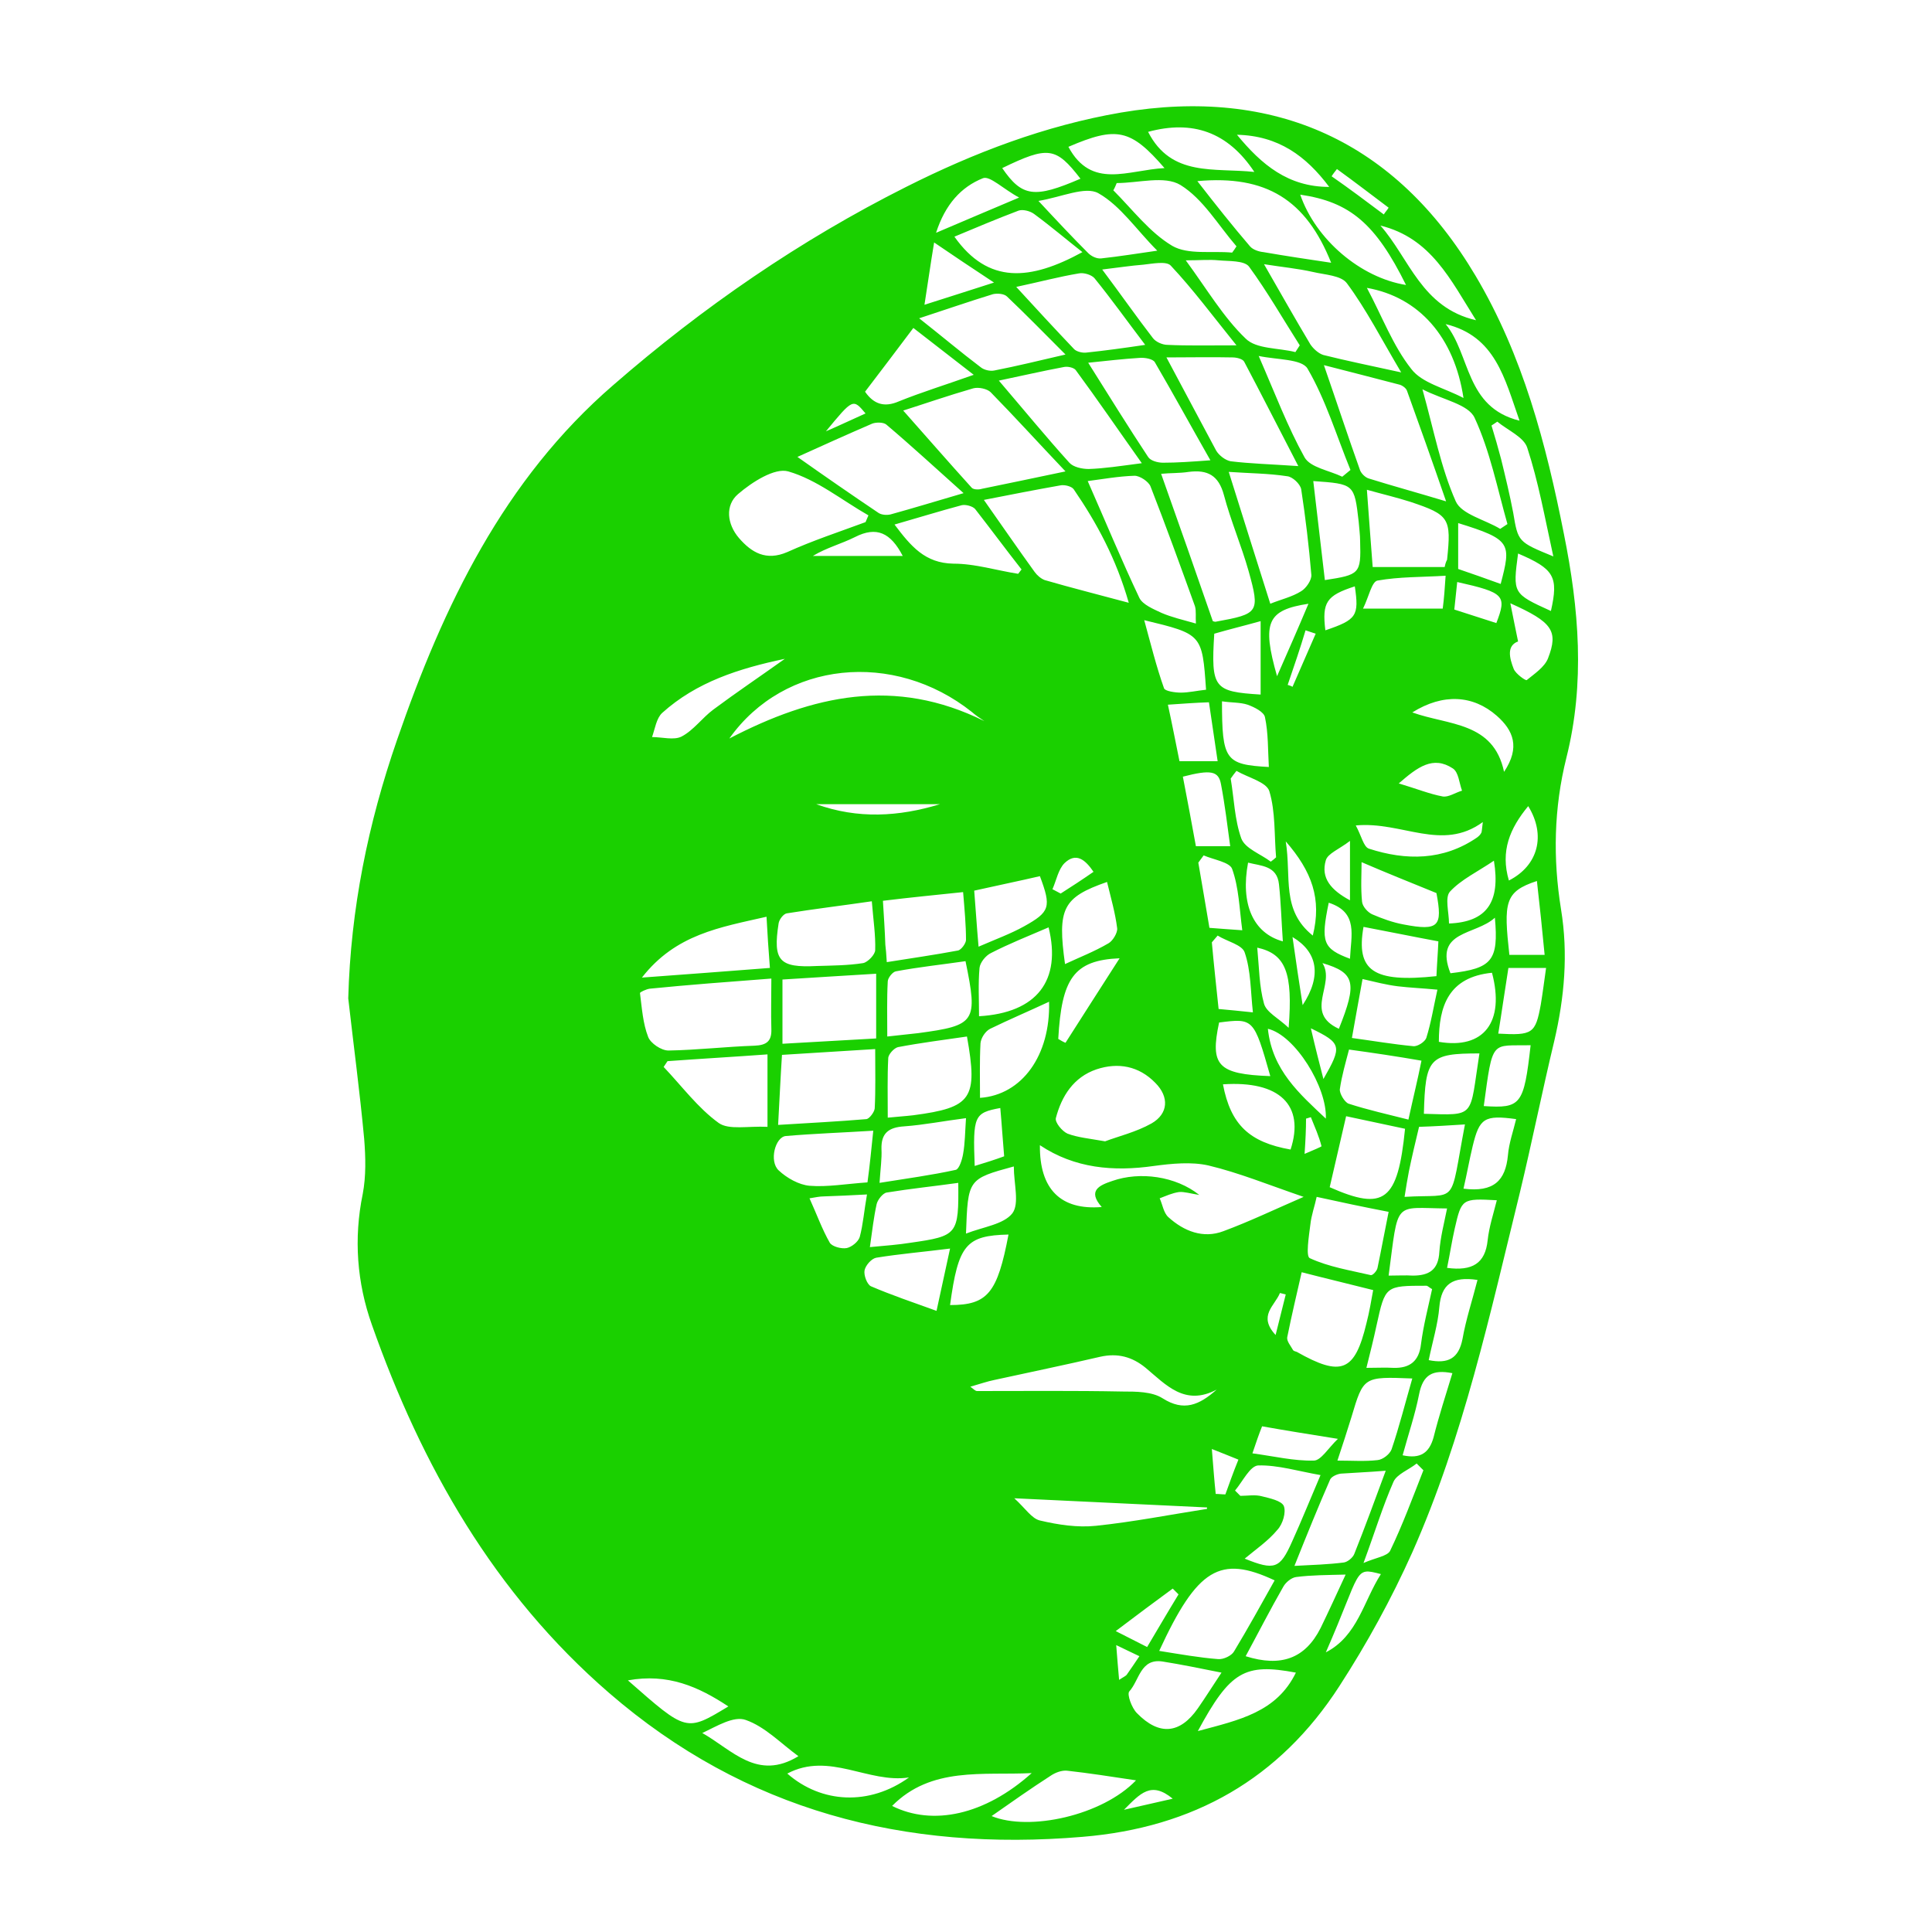 <?xml version="1.0" encoding="utf-8"?>
<!-- Generator: Adobe Illustrator 19.0.0, SVG Export Plug-In . SVG Version: 6.00 Build 0)  -->
<svg version="1.1" id="Layer_1" xmlns="http://www.w3.org/2000/svg" xmlns:xlink="http://www.w3.org/1999/xlink" x="0px" y="0px"
	 viewBox="0 0 400 400" style="enable-background:new 0 0 400 400;" xml:space="preserve">
<style type="text/css">
	.st0{fill:#1AD000;}
</style>
<path id="XMLID_831_" class="st0" d="M82.2,153.2c9.6-27.8,22.1-53.9,44.8-73.5c18.5-16.1,38.7-30,60.6-41
	c14.1-7.1,28.8-12.7,44.5-15.4c31.9-5.4,56.9,6,73.4,33.8c9.8,16.5,14.6,34.8,18.3,53.5c3.1,15.4,4.4,30.8,0.5,46.3
	c-2.6,10.4-2.8,20.9-1.1,31.4c1.5,9.2,0.7,18.2-1.4,27.2c-2.5,10.4-4.6,20.9-7.1,31.3c-6.2,25.2-11.7,50.7-22.3,74.6
	c-4.3,9.6-9.4,18.9-15.1,27.7c-12.4,19.2-30.2,29.3-53.2,31.2c-36.8,3.1-69.8-5.4-98-29.8c-23.8-20.6-38.8-47-49.1-76.2
	c-3.1-8.7-3.8-17.9-1.9-27.1c0.7-3.7,0.6-7.6,0.3-11.4c-0.9-9.7-2.2-19.4-3.3-29.1C72.6,188.2,76.2,170.5,82.2,153.2z M205.1,81.2
	c-0.7-0.7-2.5-1.1-3.6-0.8c-5.2,1.5-10.4,3.3-14.5,4.6c4.7,5.3,9.4,10.7,14.2,16c0.4,0.4,1.5,0.4,2.1,0.2c5.3-1.1,10.7-2.2,17.3-3.6
	C214.9,91.6,210.1,86.3,205.1,81.2z M228.1,249.9c-3-3.4-0.5-4.5,2.2-5.4c5.7-2,13.1-1,18,2.9c-1.9-0.3-3.1-0.7-4.2-0.6
	c-1.4,0.2-2.7,0.8-4,1.3c0.6,1.3,0.8,3,1.8,3.9c3.2,2.9,7.2,4.5,11.4,2.9c5.4-2,10.6-4.5,16.6-7.1c-7.3-2.5-13.4-5-19.7-6.5
	c-3.5-0.8-7.6-0.4-11.3,0.1c-8.4,1.2-16.4,0.5-23.6-4.3C215.2,246.2,219.6,250.6,228.1,249.9z M214.2,118.4c0.5,0.7,1.3,1.4,2.1,1.7
	c5.5,1.6,11.1,3,17.4,4.7c-2.6-9.1-6.6-16.5-11.4-23.5c-0.4-0.6-1.9-1-2.8-0.8c-5.1,0.9-10.2,1.9-15.8,3
	C207.5,108.9,210.8,113.7,214.2,118.4z M291.3,80.9c-0.2-0.6-1.1-1.2-1.7-1.3c-5-1.3-10-2.6-15.5-4c2.7,7.8,5,14.8,7.5,21.8
	c0.3,0.7,1.1,1.5,1.9,1.7c4.8,1.5,9.6,2.8,15.9,4.7C296.5,95.4,293.9,88.1,291.3,80.9z M251.8,93.3c0.6,1,1.9,2,3,2.2
	c4.1,0.5,8.2,0.6,14,1c-4.1-7.9-7.6-14.8-11.2-21.6c-0.3-0.6-1.6-0.9-2.4-0.9c-4.4-0.1-8.8,0-13.7,0C245.1,80.7,248.4,87,251.8,93.3
	z M134.5,204.7c-0.7,0.1-2,0.7-2,0.9c0.4,3.1,0.6,6.3,1.7,9.1c0.5,1.3,2.7,2.8,4.2,2.8c5.9-0.1,11.9-0.8,17.8-1
	c2.6-0.1,3.6-1,3.5-3.5c-0.1-3.3,0-6.5,0-10.4C150.5,203.3,142.5,203.9,134.5,204.7z M181.9,106.2c0.6,0.4,1.7,0.5,2.5,0.3
	c4.7-1.3,9.3-2.7,15.1-4.4c-5.7-5.1-10.8-9.8-16-14.2c-0.6-0.5-2.1-0.5-2.9-0.2c-5.1,2.2-10.2,4.5-15.5,6.9
	C170.9,98.7,176.4,102.5,181.9,106.2z M235.9,123.8c0.7,1.4,2.9,2.3,4.6,3.1c2.1,0.9,4.3,1.4,7.1,2.2c-0.1-1.4,0.1-2.6-0.2-3.6
	c-3-8.3-6-16.6-9.2-24.8c-0.4-1-2.2-2.2-3.3-2.2c-3.3,0.1-6.6,0.7-9.7,1.1C228.9,108,232.2,116,235.9,123.8z M251.8,128.7
	c8.8-1.6,9.1-1.9,6.7-10.5c-1.5-5.3-3.7-10.4-5.1-15.7c-1.1-4.1-3.4-5.3-7.3-4.8c-1.9,0.3-3.8,0.2-5.7,0.4
	c3.7,10.4,7.2,20.4,10.7,30.5C251.2,128.6,251.5,128.8,251.8,128.7z M163.2,97.6c-2.8-0.8-7.5,2.2-10.4,4.7
	c-2.7,2.3-2.3,6.2,0.2,9.1c2.6,3,5.6,4.8,10,2.9c5.3-2.4,10.8-4.2,16.2-6.2c0.2-0.5,0.4-0.9,0.6-1.4
	C174.2,103.5,169.1,99.3,163.2,97.6z M221.4,95.8c0.8,0.9,2.6,1.3,4,1.3c3.2-0.1,6.4-0.6,11-1.2c-4.9-6.9-9.2-13.2-13.7-19.3
	c-0.4-0.5-1.7-0.8-2.5-0.6c-4.3,0.8-8.6,1.8-13.4,2.8C212.1,85,216.6,90.5,221.4,95.8z M263,125c2.2-0.9,4.5-1.4,6.4-2.6
	c1-0.6,2.2-2.3,2.1-3.4c-0.5-5.9-1.2-11.8-2.1-17.7c-0.2-1.1-1.8-2.6-2.9-2.7c-3.9-0.6-7.8-0.6-12.1-0.9
	C257.3,107,260.1,115.8,263,125z M271.3,71.3c0.6,0.9,1.7,1.9,2.7,2.2c4.8,1.2,9.7,2.2,16.1,3.6c-4.1-6.9-7.2-13-11.2-18.4
	c-1.2-1.7-4.6-1.8-7.1-2.4c-3.1-0.7-6.3-1-10.1-1.6C265.2,60.8,268.2,66.1,271.3,71.3z M161.9,218.4c-0.3,4.6-0.5,9.1-0.8,14.5
	c6.4-0.4,12.4-0.7,18.3-1.2c0.6-0.1,1.6-1.4,1.7-2.2c0.2-3.9,0.1-7.8,0.1-12.3C174.5,217.6,168.5,218,161.9,218.4z M237.7,94.6
	c0.5,0.8,2,1.2,3.1,1.2c2.9,0,5.7-0.2,9.8-0.5c-4.1-7.2-7.7-13.8-11.5-20.3c-0.4-0.7-2.1-1-3.2-0.9c-3.3,0.2-6.7,0.6-10.6,1
	C229.7,82.1,233.6,88.4,237.7,94.6z M252.2,343.5c1.1,0.1,2.8-0.7,3.3-1.6c2.9-4.8,5.6-9.7,8.4-14.7c-11.3-5.3-16-2.5-23.9,14.6
	C244.4,342.5,248.3,343.2,252.2,343.5z M203,76c0.7,0.6,2,0.9,2.9,0.7c4.6-0.9,9.1-2,14.7-3.3c-4.4-4.4-8.2-8.3-12.1-12
	c-0.6-0.6-2-0.7-2.9-0.5c-4.9,1.5-9.8,3.2-15.3,5C195,69.6,198.9,72.9,203,76z M162,202.8c0,4.4,0,8.5,0,13.3
	c6.5-0.4,12.8-0.7,19.4-1.1c0-4.5,0-8.6,0-13.4C174.6,202,168.5,202.4,162,202.8z M238.4,232.6c3.5-2,3.7-5.5,0.8-8.4
	c-3.4-3.5-7.7-4.3-12.2-2.8c-4.7,1.6-7.2,5.5-8.4,10.1c-0.2,0.9,1.3,2.7,2.4,3.2c2.1,0.8,4.4,1,7.8,1.6
	C231.4,235.3,235.2,234.4,238.4,232.6z M238.7,70c0.6,0.8,2,1.4,3,1.4c4.2,0.2,8.5,0.1,14.3,0.1c-5-6.2-9-11.6-13.6-16.5
	c-0.9-1-3.8-0.4-5.7-0.2c-2.6,0.2-5.1,0.6-8.5,1C232.1,61,235.3,65.6,238.7,70z M269.5,263.4c-1,4.4-2.1,9-3,13.5
	c-0.1,0.8,0.7,1.7,1.2,2.6c0.1,0.2,0.5,0.3,0.8,0.4c9.2,5.2,12,4.1,14.4-5.9c0.6-2.3,1-4.7,1.4-6.9
	C279.2,265.8,274.5,264.7,269.5,263.4z M189.1,230.9c12.1-1.6,13.4-3.4,11.1-16.3c-4.8,0.7-9.6,1.3-14.3,2.2c-0.8,0.2-2,1.5-2,2.3
	c-0.2,3.9-0.1,7.8-0.1,12.3C185.7,231.2,187.4,231.1,189.1,230.9z M222.4,72.3c0.5,0.5,1.7,0.8,2.5,0.7c3.8-0.4,7.5-0.9,12.2-1.6
	c-3.8-5-7-9.5-10.5-13.8c-0.6-0.7-2.2-1.2-3.2-1c-4.2,0.7-8.3,1.8-13,2.8C214.7,64.1,218.5,68.2,222.4,72.3z M162.9,189.1
	c-0.7,0.1-1.6,1.3-1.7,2.1c-1.2,7.7,0.1,9.2,7.9,8.8c3.2-0.1,6.4-0.1,9.6-0.6c1-0.2,2.5-1.8,2.5-2.7c0.1-3.1-0.4-6.3-0.7-10.1
	C174.3,187.5,168.5,188.2,162.9,189.1z M158.9,218.3c-6.9,0.5-13.8,0.9-20.7,1.4c-0.3,0.4-0.5,0.8-0.8,1.2c3.8,4,7.1,8.5,11.4,11.6
	c2.1,1.5,6.1,0.6,10.1,0.8C158.9,228,158.9,223.5,158.9,218.3z M237.2,283.2c-2.8-2.3-5.8-3.1-9.4-2.3c-7.3,1.7-14.6,3.2-21.9,4.8
	c-1.5,0.3-2.9,0.8-5,1.4c0.7,0.5,1,0.9,1.4,0.9c10,0,20.1-0.1,30.1,0.1c2.8,0,6.1,0,8.3,1.4c4.4,2.8,7.6,1.4,11.2-1.8
	C245.3,291.2,241.4,286.7,237.2,283.2z M258.8,51c0.6,0.7,1.8,1.1,2.8,1.2c4.6,0.8,9.3,1.5,14,2.2c-5.2-13-13.4-18.2-27.7-16.9
	C251.7,42.4,255.2,46.8,258.8,51z M190.1,213.9c11.9-1.6,12.4-2.3,9.8-14.9c-4.8,0.7-9.6,1.2-14.4,2.1c-0.7,0.1-1.7,1.4-1.7,2.1
	c-0.2,3.6-0.1,7.3-0.1,11.4C186.5,214.3,188.3,214.1,190.1,213.9z M305.3,86.5c-1.3-2.8-6.5-3.7-10.8-5.9c2.4,8.6,3.8,16.2,6.9,23.2
	c1.2,2.7,6.1,3.8,9.2,5.7c0.5-0.3,1-0.7,1.5-1C310,101.1,308.5,93.4,305.3,86.5z M299.6,115.9c0.9-8.6,0.5-9.3-7.6-12
	c-2.8-0.9-5.8-1.6-9-2.5c0.4,5.6,0.8,10.7,1.2,16c5,0,9.9,0,14.9,0C299.3,116.4,299.5,116.1,299.6,115.9z M214.1,44.3
	c-0.8-0.6-2.3-1-3.2-0.7c-4.5,1.7-9,3.6-13.3,5.4c7,9.9,15.7,9.1,26.5,3.2C220.8,49.6,217.5,46.8,214.1,44.3z M203.8,149.3
	c-0.9-0.6-1.8-1.2-2.6-1.9c-16.1-12.8-38.8-10.6-50.2,5.5C168.3,143.9,185.3,140.1,203.8,149.3z M268.4,326.5c-1,0.1-2.2,1.1-2.7,2
	c-2.7,4.7-5.2,9.6-7.8,14.4c7.3,2.3,12.3,0.5,15.5-5.8c1.7-3.5,3.3-7,5.2-11.1C274.7,326.1,271.5,326.1,268.4,326.5z M272.6,247.8
	c-0.4,1.9-1.1,3.8-1.3,5.7c-0.3,2.4-1,6.7-0.1,7c3.9,1.8,8.3,2.5,12.6,3.5c0.4,0.1,1.3-0.9,1.4-1.5c0.8-3.8,1.5-7.7,2.3-11.6
	C282.3,249.9,277.6,248.9,272.6,247.8z M201.9,105.4c-0.5-0.6-2-1-2.8-0.8c-4.5,1.2-9,2.6-13.9,4c3.4,4.5,6.3,8,12.2,8.1
	c4.5,0,8.9,1.4,13.4,2.1c0.2-0.3,0.5-0.6,0.7-0.9C208.2,113.7,205.1,109.5,201.9,105.4z M277.6,305.1c-0.8,0.1-1.9,0.6-2.2,1.2
	c-2.5,5.7-4.8,11.4-7.4,17.9c3.9-0.2,7-0.3,10.2-0.7c0.8-0.1,1.9-1,2.2-1.8c2.2-5.5,4.2-11,6.5-17.2
	C283.2,304.8,280.4,304.9,277.6,305.1z M257.9,70.1c2.2,2.2,6.8,1.9,10.3,2.8c0.3-0.5,0.6-0.9,0.9-1.4c-3.5-5.5-6.7-11.1-10.5-16.3
	c-1-1.3-4.2-1.1-6.3-1.3c-1.9-0.2-3.9,0-6.8,0C249.9,59.9,253.3,65.7,257.9,70.1z M270.1,94.7c1.2,2.1,5.1,2.7,7.8,4
	c0.6-0.5,1.1-0.9,1.7-1.4c-2.9-7.1-5.1-14.5-8.9-21c-1.2-2-6.3-1.8-10.1-2.6C264,81.5,266.6,88.4,270.1,94.7z M242.7,50.9
	c3.3,1.9,8.2,1,12.4,1.4c0.3-0.4,0.6-0.8,0.9-1.3c-3.8-4.4-6.9-9.8-11.6-12.7c-3.3-2-8.7-0.4-13.2-0.4c-0.2,0.5-0.4,1-0.7,1.5
	C234.5,43.4,238,48.1,242.7,50.9z M183.3,195.6c0.1,0.9,0.2,1.8,0.3,3.6c5-0.8,9.9-1.5,14.7-2.4c0.7-0.1,1.7-1.5,1.7-2.2
	c0-3.1-0.3-6.3-0.6-9.9c-5.7,0.6-10.9,1.1-16.6,1.8C183,189.8,183.2,192.7,183.3,195.6z M180.8,234.1c-6.4,0.4-12.3,0.6-18.1,1.1
	c-2.2,0.2-3.5,5.2-1.5,7.1c1.7,1.6,4.2,3,6.4,3.2c3.7,0.3,7.6-0.4,12-0.7C180.1,241.2,180.4,237.9,180.8,234.1z M275.3,245.8
	c11.3,5,14.1,2.9,15.6-12.1c-4.2-0.9-8.4-1.8-12.2-2.6C277.6,235.9,276.5,240.6,275.3,245.8C275.1,245.6,275.2,245.7,275.3,245.8z
	 M205.2,197.3c-1.1,0.5-2.3,2-2.4,3.1c-0.3,3.3-0.1,6.6-0.1,10c12-0.7,17.1-7.4,14.4-18.4C212.9,193.8,208.9,195.4,205.2,197.3z
	 M158.7,189.8c-9.6,2.2-18.8,3.6-25.8,12.6c9.4-0.7,17.6-1.3,26.5-2C159.1,196.6,158.9,193.5,158.7,189.8z M227.4,40
	c-2.7-1.5-7.6,0.8-12.4,1.6c4,4.3,7.1,7.6,10.3,10.8c0.7,0.7,1.8,1.2,2.7,1.1c3.7-0.4,7.4-1,11.6-1.6C235.3,47.6,232,42.6,227.4,40z
	 M292.6,216.6c0.9,0.1,2.4-0.9,2.7-1.7c1-3.2,1.5-6.4,2.3-10c-3.1-0.3-5.7-0.4-8.2-0.7c-2.4-0.3-4.7-0.9-7.3-1.5
	c-0.7,3.9-1.4,7.6-2.2,12.2C284.3,215.5,288.4,216.2,292.6,216.6z M188.5,257.3c9.8-1.4,10-1.7,9.9-12.4c-5,0.7-9.9,1.2-14.8,2
	c-0.8,0.1-1.9,1.5-2.1,2.4c-0.6,2.7-0.9,5.4-1.4,8.9C183.4,257.9,186,257.7,188.5,257.3z M205,213c-1,0.5-1.9,1.9-2,3
	c-0.2,3.8-0.1,7.5-0.1,11.3c8.7-0.6,14.6-8.8,14.3-19.9C212.9,209.4,208.9,211.1,205,213z M187.2,233.2c-3.2,0.2-4.8,1.4-4.7,4.7
	c0.1,2-0.2,3.9-0.4,7c5.6-0.9,10.8-1.6,15.8-2.7c0.7-0.2,1.3-2.1,1.5-3.3c0.4-2.2,0.4-4.5,0.6-7.4
	C195.3,232.1,191.3,232.9,187.2,233.2z M240.7,344c-4.6-0.7-4.8,3.9-6.9,6.2c-0.5,0.6,0.5,3.4,1.6,4.5c4.6,4.7,8.9,4.3,12.6-1
	c1.6-2.3,3.1-4.7,4.9-7.4C248.4,345.4,244.5,344.6,240.7,344z M220.9,366.6c-1.1-0.1-2.4,0.4-3.3,1c-4.2,2.7-8.3,5.6-12.3,8.4
	c7.8,3.2,22.9-0.1,29.9-7.4C229.9,367.8,225.4,367.1,220.9,366.6z M279.3,217.3c-0.7,2.7-1.5,5.4-1.9,8.2c-0.1,0.9,1,2.7,1.8,3
	c4,1.3,8.1,2.2,12.4,3.3c1-4.6,1.9-8.2,2.7-12.2C289.1,218.7,284.4,218,279.3,217.3z M292.2,76.4c2.2,2.9,6.8,3.9,10.8,6
	c-1.9-12.6-9.2-20.9-20-22.8C286.2,65.6,288.4,71.6,292.2,76.4z M279.8,293.4c-0.9,2.9-1.8,5.7-2.9,9c3,0,5.7,0.2,8.3-0.1
	c1.1-0.1,2.5-1.2,2.9-2.2c1.6-4.7,2.8-9.5,4.3-14.7C282.3,285,282.3,285,279.8,293.4z M179.1,81.1c1.8,2.6,4,3.3,7,2
	c4.7-1.9,9.6-3.4,15.5-5.5c-4.5-3.5-8.4-6.5-12.5-9.7C185.5,72.7,182.3,76.9,179.1,81.1z M261.3,309.8c1.6,0.4,4,0.9,4.5,2
	c0.5,1.3-0.2,3.7-1.3,4.9c-1.9,2.3-4.4,4-6.8,6c6.2,2.5,7.3,2.1,9.8-3.5c2-4.4,3.8-8.9,5.9-13.8c-4.6-0.8-8.8-2.1-12.9-2
	c-1.7,0.1-3.2,3.3-4.8,5.2c0.4,0.4,0.7,0.7,1.1,1.1C258.3,309.7,259.9,309.4,261.3,309.8z M288.5,283.2c3.4,0.1,5.3-1.4,5.7-4.9
	c0.5-3.9,1.5-7.7,2.3-11.4c-0.7-0.4-0.9-0.7-1.2-0.7c-8.5,0-8.5,0-10.3,8.2c-0.6,2.8-1.3,5.6-2.1,8.8
	C285.2,283.2,286.8,283.1,288.5,283.2z M281.6,112.1c0-1.4-0.2-2.7-0.3-4.1c-0.9-7.8-0.9-7.8-9.4-8.4c0.8,6.9,1.6,13.7,2.4,20.5
	C281.5,119,281.8,118.8,281.6,112.1z M184.7,373.9c8.4,4.2,19.2,1.9,28.9-6.8C203.5,367.6,192.8,365.7,184.7,373.9z M316.2,92.7
	c-0.7-2.2-4-3.6-6.2-5.4c-0.4,0.3-0.8,0.5-1.2,0.8c0.7,2.3,1.4,4.7,2,7c0.9,3.7,1.8,7.4,2.5,11.1c1,6,1,6,8.3,9
	C319.8,107,318.5,99.7,316.2,92.7z M196.7,258.5c-5.5,0.7-10.4,1.1-15.3,1.9c-1,0.2-2.2,1.6-2.4,2.6s0.5,2.9,1.3,3.3
	c4.2,1.8,8.6,3.3,13.6,5.1C195,266.4,195.8,262.7,196.7,258.5z M269.2,40.3c3.2,9.3,12.5,17.2,21.9,18.7
	C284.8,46.3,279.5,41.8,269.2,40.3z M281.9,178.5c0,2.4-0.2,5.3,0.1,8.2c0.1,1,1.2,2.2,2.1,2.6c2.1,0.9,4.3,1.7,6.5,2.1
	c7.3,1.4,8.1,0.4,6.8-6.5C292,182.7,287,180.7,281.9,178.5z M303.3,232.8c-3.2,0.2-6.3,0.4-9.5,0.5c-0.8,3.3-1.5,6.3-2.1,9.2
	c-0.3,1.6-0.6,3.3-0.9,5.3C302.2,247.1,300,250.1,303.3,232.8z M212,191.8c5.4-3,5.7-4,3.3-10.4c-4.3,1-8.7,1.9-13.6,3
	c0.3,3.6,0.5,7.1,0.9,11.6C206.3,194.4,209.3,193.3,212,191.8z M137.1,147.6c-1.2,1.1-1.5,3.3-2.1,5c2.1,0,4.5,0.7,6.1-0.1
	c2.5-1.3,4.3-3.9,6.6-5.6c4.7-3.5,9.6-6.8,14.8-10.5C153,138.4,144.2,141.2,137.1,147.6z M297.4,202.1c0.1-2.4,0.3-4.8,0.4-7.2
	c-5.4-1-10.2-2-15.5-3C280.7,201,284.3,203.5,297.4,202.1z M210,310.2c2.3,2.1,3.6,4.2,5.3,4.6c3.8,0.9,7.8,1.5,11.6,1.1
	c7.7-0.8,15.3-2.3,23-3.5c0-0.1,0-0.2,0-0.3C237.2,311.5,224.4,310.9,210,310.2z M229.5,195.3c0.9-0.5,1.9-2.2,1.8-3.1
	c-0.4-3.2-1.3-6.3-2.1-9.6c-9.2,3.2-10.3,5.5-8.7,17C223.5,198.2,226.6,197,229.5,195.3z M292.5,264.1c3.4,0,5.3-1.2,5.5-4.9
	c0.2-3,1-6,1.6-9c-11.2-0.1-10-1.9-12.1,13.9C289.5,264.1,291,264,292.5,264.1z M236.9,128.4c1.4,5.1,2.5,9.6,4.1,14.1
	c0.2,0.6,2.3,0.9,3.5,0.9c1.6,0,3.3-0.4,5.2-0.6C248.9,131.3,248.9,131.3,236.9,128.4z M267.2,238c3-9.2-2.3-14.3-14-13.5
	C254.8,232.9,258.7,236.5,267.2,238z M261,143.8c0-4.9,0-9.8,0-15.2c-3.6,1-6.5,1.7-9.6,2.6C250.7,142.5,251.3,143.2,261,143.8z
	 M268.3,346.3c-10.6-2-13.6-0.3-20.3,12.1C256.6,356.1,264.3,354.5,268.3,346.3z M297.9,215.7c9.3,1.6,13.7-4.1,11-14.3
	C299.9,202.3,297.9,208.3,297.9,215.7z M259.7,35.6c-5.5-8.3-12.8-10.8-22-8.3C242.5,36.7,251.4,34.7,259.7,35.6z M294.8,230.6
	c10.9,0.3,9.4,0.9,11.5-12.5C295.9,218.1,295.1,219,294.8,230.6z M257,173.6c0.8,2.1,4,3.2,6.1,4.8c0.4-0.3,0.8-0.6,1.1-0.9
	c-0.4-4.6-0.1-9.4-1.4-13.7c-0.6-1.9-4.4-2.8-6.8-4.2c-0.4,0.5-0.8,1-1.2,1.6C255.5,165.3,255.6,169.7,257,173.6z M208.8,255.6
	c-8.8,0.2-10.4,2.1-12.1,14.6C204.5,270.2,206.5,267.7,208.8,255.6z M309.9,148.2c-4.9-4.3-11.1-4.7-17.5-0.7
	c7.5,2.7,16.8,1.9,19,12.3C314.8,154.7,313.3,151.2,309.9,148.2z M252.8,162.4c-0.5-2.8-2.1-3.1-7.9-1.6c0.9,4.7,1.8,9.4,2.7,14.4
	c2.3,0,4.5,0,7.1,0C254.1,170.8,253.6,166.6,252.8,162.4z M299.3,67.1c5.2,6.3,4,17.2,15.3,20C311.5,78.3,309.6,69.6,299.3,67.1z
	 M221.2,30.4c4.8,8.9,12.3,4.8,19.9,4.4C234.1,26.7,231.2,26.1,221.2,30.4z M305.6,66.3c-5.3-8.4-9.3-17-19.8-19.6
	C291.8,53.5,294.3,63.7,305.6,66.3z M163,367.2c7.1,6.2,17,6.7,25.2,0.8C179.8,369.3,171.7,362.6,163,367.2z M262.7,158.8
	c-0.2-3.5-0.1-7-0.8-10.3c-0.2-1.1-2.2-2.1-3.6-2.6c-1.5-0.5-3.3-0.4-5.3-0.7C253,157.4,253.7,158.3,262.7,158.8z M200,255.4
	c3.6-1.4,7.8-1.9,9.6-4.2c1.5-2,0.3-6.1,0.3-9.7C200.4,244.1,200.4,244.1,200,255.4z M310.2,214c7.1,0.4,7.7,0,8.8-6
	c0.4-2.4,0.7-4.8,1.1-7.6c-2.9,0-5.3,0-7.8,0C311.5,205.4,310.9,209.7,310.2,214z M312.2,239.2c0.2-2.5,1.1-5,1.7-7.5
	c-6.6-0.9-7.6-0.2-9,5.6c-0.7,2.9-1.2,5.8-1.9,8.8C309.3,246.9,311.7,244.4,312.2,239.2z M280.7,170.9c1.2,2.2,1.6,4.4,2.7,4.8
	c7.7,2.5,15.4,2.5,22.4-2.3c0.4-0.3,0.7-0.6,0.9-1c0.1-0.2,0.1-0.6,0.3-2.2C298.5,176.4,290.3,170,280.7,170.9z M154.4,356.1
	c-2.5-0.9-6,1.3-9,2.7c6.2,3.5,11.4,10,19.9,4.8C161.6,360.9,158.4,357.5,154.4,356.1z M150.8,353.3c-6.2-4.1-12.5-6.9-20.8-5.4
	C142.2,358.6,142,358.6,150.8,353.3z M308,256.8c0.3-2.8,1.2-5.5,1.9-8.3c-7.2-0.4-7.3-0.3-8.7,5.8c-0.6,2.6-1,5.3-1.6,8.2
	C304.8,263.2,307.5,261.6,308,256.8z M252.3,208.9c2.2,0.2,4.3,0.4,7.1,0.7c-0.5-4.5-0.4-8.6-1.7-12.4c-0.5-1.6-3.7-2.3-5.6-3.5
	c-0.4,0.5-0.8,0.9-1.2,1.4C251.3,199.6,251.8,204.1,252.3,208.9z M312.5,197.7c2.2,0,4.4,0,7.3,0c-0.5-5.2-1-10.1-1.6-15.3
	C311.5,184.6,311.3,186.8,312.5,197.7z M298,270.6c-0.3,3.6-1.4,7.1-2.2,11c4,0.8,6.2-0.3,7-4.4c0.7-4,2-7.9,3.1-12.2
	C300.7,264.2,298.4,265.9,298,270.6z M313.4,138.5c0.4,1,2.5,2.5,2.7,2.3c1.6-1.3,3.7-2.7,4.4-4.5c2.2-5.7,0.9-7.5-7.8-11.4
	c0.6,3.1,1.1,5.4,1.6,7.9C311.9,133.7,312.5,136.2,313.4,138.5z M299.3,119.2c-5,0.3-9.6,0.2-14.1,1c-1.2,0.2-1.8,3.4-3,5.8
	c6.1,0,11,0,16.5,0C299,123.7,299.1,122.1,299.3,119.2z M250.4,192.1c2.3,0.2,4.2,0.3,6.8,0.5c-0.6-4.5-0.7-8.8-2.1-12.7
	c-0.5-1.4-3.8-1.9-5.9-2.8c-0.4,0.5-0.7,1-1.1,1.5C248.9,183.1,249.6,187.5,250.4,192.1z M241.8,145.9c0.9,4.1,1.6,7.8,2.4,11.7
	c2.6,0,4.9,0,7.9,0c-0.6-4.2-1.2-8-1.8-12.2C247.3,145.5,244.8,145.7,241.8,145.9z M263,222.8c-3.4-12-3.5-12-10.6-11.1
	C250.5,220.6,252.1,222.4,263,222.8z M301.9,117.8c2.9,1,5.8,2,8.8,3.1c2.2-8.4,2.2-9.2-8.8-12.6
	C301.9,111.3,301.9,114.4,301.9,117.8z M288.5,306.8c-2.2,5-3.8,10.3-6.2,16.8c2.5-1.1,4.9-1.4,5.5-2.5c2.6-5.4,4.7-11.1,6.9-16.7
	c-0.5-0.5-0.9-0.9-1.4-1.4C291.7,304.3,289.2,305.2,288.5,306.8z M307.2,229c7.7,0.5,8.3-0.2,9.7-12.6
	C308.7,216.6,309.1,214.9,307.2,229z M231.8,198.4c-9.5,0.4-12,4.2-12.7,16.7c0.5,0.3,1,0.6,1.5,0.8
	C224.1,210.4,227.7,204.8,231.8,198.4z M296.8,297.6c1.1-4.4,2.5-8.7,3.9-13.3c-4.1-0.8-6.1,0.3-6.9,4.4s-2.2,8.2-3.4,12.6
	C294.1,302.1,295.9,300.8,296.8,297.6z M170.6,247.7c-0.9,0-1.8,0.2-3,0.4c1.5,3.3,2.6,6.4,4.2,9.2c0.5,0.8,2.4,1.3,3.5,1.1
	c1-0.2,2.4-1.3,2.7-2.3c0.7-2.6,0.9-5.4,1.5-8.8C176,247.5,173.3,247.6,170.6,247.7z M264.8,183.1c-0.4-3.9-3.7-3.8-6.4-4.5
	c-1.6,8.5,1,14.6,7.2,16.3C265.3,190.6,265.2,186.8,264.8,183.1z M207.5,34.8c4.1,6,6.7,6.3,16.2,2.2
	C218.6,30.4,217,30.2,207.5,34.8z M193.4,50.2c-0.8,4.8-1.3,8.5-2,12.9c4.5-1.4,8.7-2.8,14.4-4.6C201.1,55.4,197.5,53,193.4,50.2z
	 M300.2,184.6c-1.1,1.2-0.2,4.3-0.2,6.6c7.8-0.3,10.7-4.4,9.3-13C305.9,180.5,302.5,182.1,300.2,184.6z M274.5,231.6
	c0.3-6.5-6.4-17.3-12-18.6C263.4,221.6,269.1,226.5,274.5,231.6z M261.3,295.3c-0.6,1.5-1.2,3.2-2,5.6c4.5,0.6,8.6,1.6,12.7,1.5
	c1.5,0,3-2.6,5-4.5C270.8,296.9,266.3,296.2,261.3,295.3z M256.1,27.9c5.1,6.2,10.6,10.8,19.1,10.8
	C270.4,32.3,264.7,28.1,256.1,27.9z M203.5,36.9c-4.5,1.8-7.8,5.4-9.7,11.3c5.9-2.5,11-4.7,17.2-7.3
	C207.8,39.2,204.9,36.3,203.5,36.9z M261.7,207.8c0.5,1.8,3,3,5.1,5c0.9-11.4-0.6-15.3-6.5-16.6
	C260.7,200.4,260.7,204.2,261.7,207.8z M300.3,201.5c8.6-1,10-2.6,9.2-11.5C305.5,193.7,296.8,192.6,300.3,201.5z M316.4,166.9
	c-3.8,4.6-5.8,9.3-4,15.4C318.5,179.2,320.1,172.9,316.4,166.9z M285.9,325.9c-5.7-1.5-3.9-0.9-11.4,16.2
	C281.1,338.7,282.3,331.5,285.9,325.9z M321.1,126.5c1.6-7.1,0.7-8.7-6.8-11.9C313.2,122.9,313.2,122.9,321.1,126.5z M266.2,174.2
	c1.2,7.4-1,14.2,5.6,19.5C273.7,186.1,271.6,180.4,266.2,174.2z M177,111.2c-2.8,1.4-5.9,2.2-8.7,3.9c6,0,12,0,18.6,0
	C184.4,110.3,181.5,108.9,177,111.2z M298.7,164.9c1.2,0.2,2.6-0.8,4-1.2c-0.6-1.6-0.7-3.8-1.9-4.6c-4.1-2.7-7.3-0.3-11.2,3.1
	C293.3,163.3,296,164.4,298.7,164.9z M207.9,239.4c-0.3-3.4-0.5-6.7-0.8-10c-5.4,1-5.7,1.6-5.3,12
	C204.1,240.7,206,240.1,207.9,239.4z M273.8,199.4c2.8,4.4-4,10.2,3.4,13.6C281,203.5,280.6,201.4,273.8,199.4z M270.9,125
	c-8.5,1.3-9.7,3.8-6.5,15C266.6,135,268.8,130,270.9,125z M231,337.7c2.8,1.4,4.3,2.2,6.5,3.3c2.2-3.7,4.3-7.3,6.5-10.9
	c-0.4-0.4-0.8-0.8-1.2-1.2C239.1,331.6,235.5,334.3,231,337.7z M301.1,126.2c3.1,1,5.9,1.9,8.7,2.8c2.2-5.7,1.7-6.3-8.1-8.5
	C301.5,122.5,301.3,124.3,301.1,126.2z M275.1,186.9c-1.7,8.2-1.2,9.5,4.4,11.6C279.7,193.7,281.3,188.9,275.1,186.9z M279.5,174.1
	c-2.2,1.7-4.6,2.6-5,4c-1.1,3.7,1.1,6.2,5,8.3C279.5,182.2,279.5,178.8,279.5,174.1z M194.6,166.5c-8.5,0-17.1,0-25.6,0
	C177.6,169.6,186.1,169.1,194.6,166.5z M267.6,194c0.7,5,1.4,9.6,2.1,14.1C273.7,202,272.8,197.1,267.6,194z M274.4,130.5
	c6.5-2.2,7-3,6.1-9.1C274.6,123.3,273.7,124.7,274.4,130.5z M226.4,180.5c-1.7-2.5-3.6-4.1-6-1.8c-1.3,1.3-1.7,3.6-2.5,5.4
	c0.6,0.3,1.1,0.6,1.7,0.9C221.8,183.6,224.1,182.1,226.4,180.5z M274,223.4c3.9-6.8,3.8-7.4-2.6-10.5
	C272.4,217.2,273.2,220.3,274,223.4z M256.4,302.2c-1.7-0.7-3-1.2-5.5-2.2c0.3,3.7,0.5,6.5,0.8,9.3c0.7,0,1.3,0.1,2,0.1
	C254.5,307.2,255.3,304.9,256.4,302.2z M286.5,44.4c0.3-0.5,0.7-0.9,1-1.4c-3.6-2.7-7.1-5.4-10.7-8c-0.4,0.5-0.8,1-1.1,1.5
	C279.3,39,282.9,41.7,286.5,44.4z M266.6,141.8c0.3,0.1,0.7,0.2,1,0.4c1.6-3.7,3.2-7.3,4.8-11c-0.7-0.2-1.4-0.5-2.1-0.7
	C269.2,134.2,267.9,138,266.6,141.8z M232.7,374.7c3.9-0.9,6.6-1.5,10.1-2.3C238.3,368.7,236.1,371.3,232.7,374.7z M270.1,238.9
	c1.6-0.7,3.6-1.5,3.5-1.6c-0.5-2-1.4-4-2.2-6c-0.3,0.1-0.7,0.2-1,0.3C270.4,233.8,270.3,235.9,270.1,238.9z M233.3,346.7
	c0.8-1.1,1.5-2.2,2.6-3.8c-1.5-0.7-2.7-1.3-4.8-2.3c0.2,2.8,0.4,4.8,0.6,7.2C232.6,347.2,233.1,347,233.3,346.7z M179.2,85.6
	c-2.6-3.1-2.6-3.1-8.2,3.7C173.8,88.1,176.5,86.8,179.2,85.6z M266.2,268c-0.4-0.1-0.8-0.2-1.2-0.3c-1.1,2.7-4.6,4.7-0.9,8.7
	C264.8,273.6,265.5,270.8,266.2,268z"/>
</svg>

